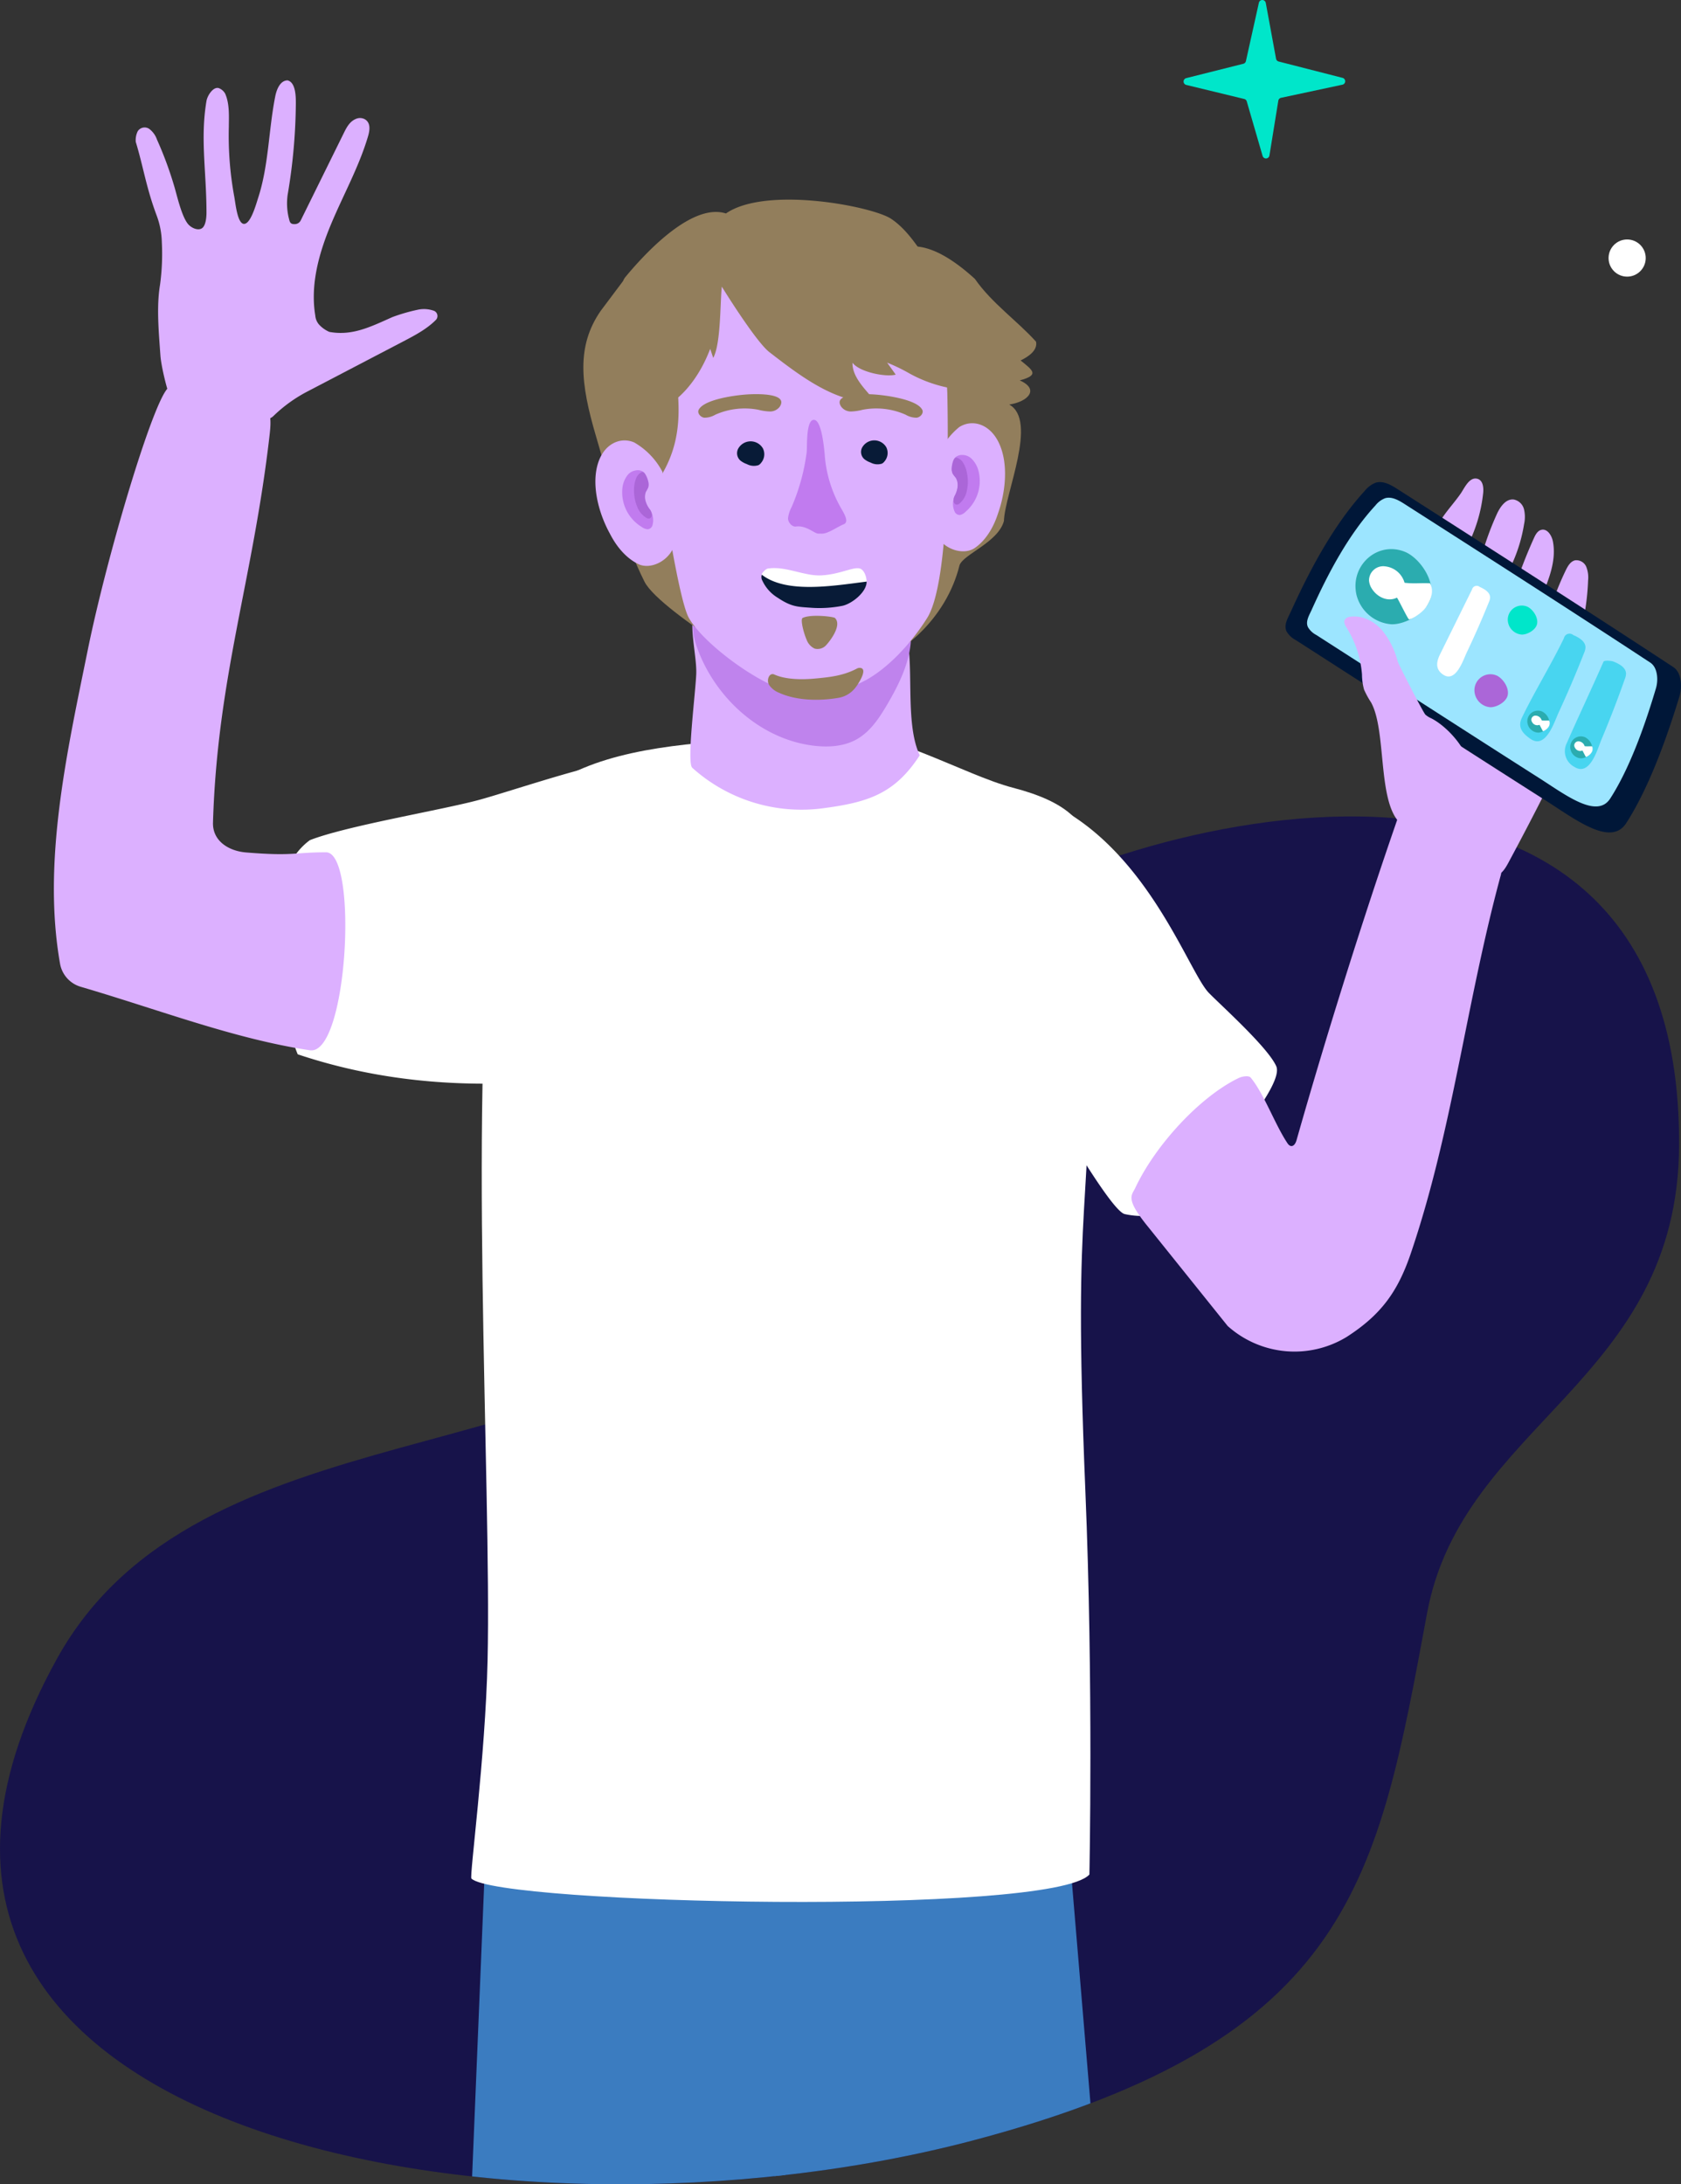 <svg xmlns="http://www.w3.org/2000/svg" xmlns:xlink="http://www.w3.org/1999/xlink" width="453.746" height="589.407" viewBox="0 0 453.746 589.407"><rect x="0" y="0" width="453.746" height="589.407" fill="#333333" stroke="none"/><defs><style>.a{fill:none;}.b{fill:#17134a;}.c{clip-path:url(#a);}.d{fill:#3b7cc0;}.e{fill:#fff;}.f{fill:#dcb0ff;}.g{fill:#bf83ed;}.h{fill:#927e5c;}.i{fill:#c17bef;}.j{fill:#ab66d8;}.k{fill:#081b37;}.l{fill:#001738;}.m{fill:#9ce5ff;}.n{fill:#2bacaf;}.o{fill:#00e6ca;}.p{fill:#48d5f0;}</style><clipPath id="a"><path class="a" d="M2674.039,717.23c-40.665,53.266-148.463,32.919-186.654,101.879-71.428,128.977,122.042,163.187,247.568,129.922,102.3-27.11,108.95-70.588,122.25-142.2,9.529-51.312,67.777-62.44,68.03-126.342.511-129.411-153.758-87.31-194.372-57.8C2673.9,664.079,2696.7,687.546,2674.039,717.23Z" transform="translate(-2471.999 -591.847)"/></clipPath></defs><g transform="translate(-2471.999 -161.147)"><path class="b" d="M2674.039,717.23c-40.665,53.266-148.463,32.919-186.654,101.879-71.428,128.977,122.042,163.187,247.568,129.922,102.3-27.11,108.95-70.588,122.25-142.2,9.529-51.312,67.777-62.44,68.03-126.342.511-129.411-153.758-87.31-194.372-57.8C2673.9,664.079,2696.7,687.546,2674.039,717.23Z" transform="translate(0 -210.395)"/><g transform="translate(2471.999 381.452)"><g class="c"><path class="d" d="M2924.159,1605.789c-11.416-13.735-52.069-391.693-52.083-471.148,0-8.678,5.7-16.24,14.356-16.879l53.154-3.925a15.561,15.561,0,0,1,16.652,14.218l38.959,464.139" transform="translate(-2667.435 -846.816)"/><path class="d" d="M2755.851,1609.176c5.911,0,41.429-401.212,35.895-486.234-.454-6.979-5.157-12.85-12.151-12.773l-69.534.762-20.143,488.037" transform="translate(-2578.451 -845.045)"/></g></g><path class="e" d="M2727.264,586.466c5.638-41.075,62.144-34.888,91.636-38.691,12.971-1.672,35.073,11.376,47.915,14.705,29.437,7.632,20.28,21.9,20.715,50.151,1.09,70.866-4.676,53.49-1.091,139.552,2.181,52.332,1.091,103.574,1.091,103.574-10.085,11.206-159.7,8.116-166.809,1.09-.57-.563,3.765-32.624,4.361-58.874C2726.173,750,2719.632,642.069,2727.264,586.466Z" transform="translate(-121.474 -188.794)"/><path class="f" d="M2836.824,516.6a44.07,44.07,0,0,0,34.8,10.984c12.451-1.6,19.763-3.821,26.6-14.35-3.675-7.821-1.885-21.267-3.108-29.822a15.515,15.515,0,0,0-1.292-5.134,12.86,12.86,0,0,0-3.1-3.533c-6.253-5.433-13.919-9.782-22.2-10.038-9.288-.286-29.047,1.144-31.354,10.369-1.09,4.361.947,11.875.721,16.359C2837.6,497.331,2835.3,515.216,2836.824,516.6Z" transform="translate(-177.963 -148.273)"/><path class="g" d="M2869.858,508.016c4.063.538,8.39.344,11.967-1.656,3.673-2.054,6.107-5.734,8.24-9.363,3.542-6.023,6.745-12.649,6.462-19.631a10.247,10.247,0,0,0-.9-4.144c-1.314-2.653-4.159-4.123-6.822-5.417-6.47-3.145-13.019-6.317-20.051-7.835-12.1-2.611-35.87,3.849-30.277,20.761C2843.019,494.47,2855.334,506.092,2869.858,508.016Z" transform="translate(-178.613 -145.701)"/><path class="h" d="M2784.518,316.823c-6.581,9.527-5.452,19.624-1.267,33.8,4.833,16.367,7.186,27.454,13.083,39.249,2.18,4.361,13.083,11.993,19.625,16.354,2.158-5.885-8.988-17.774-9.812-23.985-.927-6.095-6.785,1.463-12.162-1.545,9.981-14.809,9.888-25.3,13.251-37.7,1.217-12.928-7.547-24.546-16.178-34.888" transform="translate(-150.382 -71.786)"/><path class="h" d="M2948.857,377.141c1.031-2.964,10.444-6.181,11.979-11.929.25-7.476,9.216-27.07,1.437-31.425,4.966-.722,8.344-4.077,2.837-6.511,5.43-1.461,3.537-2.706.226-5.382,2.136-1.022,4.648-2.746,4.171-5.064-5.06-5.632-11.92-10.351-16.51-16.948-47.286-43.022-32.853,84.909-33.287,105.925C2932.953,402.643,2945.337,391.5,2948.857,377.141Z" transform="translate(-217.853 -63.482)"/><path class="f" d="M2898.008,334.766a41.559,41.559,0,0,0-4.751-18.665,37.011,37.011,0,0,0-27.845-18.138c-34.823,1.915-30.845,13.668-41.949,21.463,1.786,13.872,4.474,25.237-2.863,37.145-.181-.34,4.718,33.06,7.632,38.159,4.361,7.632,20.742,19.032,27.257,19.624,11.993,1.09,16.354-1.091,16.354-1.091,7.632-2.181,15.777-10.635,20.714-18.534C2898.008,386.008,2898.381,354.137,2898.008,334.766Z" transform="translate(-170.288 -66.834)"/><g transform="translate(2632.709 279.993)"><path class="f" d="M2804.282,401.953a19.61,19.61,0,0,0-7.639-7.93c-3.764-1.589-8.146.414-9.771,5.711-1.827,5.953.283,13.552,3.2,18.848,2.047,4.033,4.837,6.978,7.936,8.378,2.969,1.241,7.224-.574,9.052-4.1Z" transform="translate(-2786.19 -393.493)"/><path class="i" d="M2806.518,415.745c.046-.842.647-1.266.856-2.036a3.4,3.4,0,0,0-.057-1.693,4.54,4.54,0,0,0-1.338-2.421,2.659,2.659,0,0,0-2.043-.335,3.537,3.537,0,0,0-2.3,1.47,6.993,6.993,0,0,0-1.236,3.352,10.922,10.922,0,0,0,5.2,10.408,3.11,3.11,0,0,0,1.576.63,1.44,1.44,0,0,0,1.339-1.055,4.992,4.992,0,0,0-.2-3.322c-.424-.94-1.021-1.554-1.419-2.517a4.255,4.255,0,0,1-.306-3.125" transform="translate(-2793.112 -401.157)"/><path class="j" d="M2807.176,411.784a8.176,8.176,0,0,0-.591,3.06,11.534,11.534,0,0,0,.85,4.674,5.943,5.943,0,0,0,2.473,3,1.144,1.144,0,0,0,.93.152,1.057,1.057,0,0,0,.574-.991,2.663,2.663,0,0,0-.673-1.586,6.317,6.317,0,0,1-1.034-2.1,4.021,4.021,0,0,1,.079-2.479,10.2,10.2,0,0,0,.65-1.241,3.1,3.1,0,0,0-.007-1.479,8.508,8.508,0,0,0-.477-1.362c-.346-.817-.762-1.523-1.389-1.2a3.03,3.03,0,0,0-1.385,1.553" transform="translate(-2796.151 -401.63)"/></g><g transform="translate(2724.694 275.355)"><path class="f" d="M2966.022,394.536a19.612,19.612,0,0,1,6.233-9.077c3.451-2.186,8.1-.93,10.577,4.028,2.78,5.572,1.947,13.414-.064,19.119-1.357,4.315-3.625,7.678-6.452,9.568-2.724,1.713-7.219.621-9.6-2.556Z" transform="translate(-2966.022 -384.426)"/><path class="i" d="M2975.667,407.98c-.184-.823-.846-1.143-1.179-1.868a3.4,3.4,0,0,1-.222-1.679,4.547,4.547,0,0,1,.922-2.609,2.659,2.659,0,0,1,1.96-.665,3.539,3.539,0,0,1,2.511,1.071,7,7,0,0,1,1.77,3.1,10.921,10.921,0,0,1-3.423,11.121,3.113,3.113,0,0,1-1.451.881,1.442,1.442,0,0,1-1.495-.821,4.99,4.99,0,0,1-.351-3.309c.264-1,.752-1.7.986-2.716a4.261,4.261,0,0,0-.211-3.133" transform="translate(-2970.037 -392.595)"/><path class="j" d="M2977.283,403.906a8.18,8.18,0,0,1,1.086,2.922,11.549,11.549,0,0,1-.07,4.75,5.946,5.946,0,0,1-1.947,3.363,1.144,1.144,0,0,1-.893.3,1.056,1.056,0,0,1-.729-.883,2.662,2.662,0,0,1,.4-1.675,6.319,6.319,0,0,0,.675-2.241,4.023,4.023,0,0,0-.485-2.433,10.181,10.181,0,0,1-.845-1.118,3.092,3.092,0,0,1-.236-1.46,8.44,8.44,0,0,1,.247-1.422c.207-.863.5-1.627,1.173-1.41a3.029,3.029,0,0,1,1.622,1.3" transform="translate(-2970.032 -393.286)"/></g><path class="i" d="M2897.795,392.609a33.852,33.852,0,0,0,4.242,13.642c.812,1.448,2.442,3.9.853,4.556-1.862.77-4.186,2.518-5.849,2.534l-1-.014c-.958.1-3.211-2.288-6.052-1.907-1.15.154-2.261-1.3-2.126-2.349a8.8,8.8,0,0,1,.972-2.944,54.815,54.815,0,0,0,4.046-14.732c.185-1.23-.288-9.332,2.181-8.722,2.018.505,2.624,8.594,2.736,9.938" transform="translate(-203.141 -108.197)"/><path class="e" d="M2901.317,466.494c-.014-.088.96-1.928.96-2.018,0-1.542-.8-3.265-1.826-3.535-1.875-.494-5.154,1.531-10.264,1.853-4.7.3-9.564-2.562-14.521-1.853-.7.1-1.88,1.487-1.668,1.683,5.561,5.123,18.031,5.054,27.319,3.87" transform="translate(-196.362 -146.393)"/><path class="k" d="M2873.913,464.344a1.969,1.969,0,0,0,.167,1.63,10.62,10.62,0,0,0,4.133,4.581c3.831,2.554,5.438,2.439,9.413,2.726a32.3,32.3,0,0,0,8.031-.546c2.674-.58,6.626-3.81,6.542-6.542-9.294,1.186-21.629,3.271-28.285-1.85" transform="translate(-196.282 -148.11)"/><path class="h" d="M2896.417,492.484a4.242,4.242,0,0,0,2.155,2.374,3.118,3.118,0,0,0,2.952-.758c.761-.743,4.653-5.434,2.531-7.509-.456-.373-6.542-1.091-8.722,0-.65.325.21,3.89,1.085,5.893" transform="translate(-206.685 -158.695)"/><path class="k" d="M2861.205,396.061a2.635,2.635,0,0,0,.708,3.143,6.024,6.024,0,0,0,1.7.913,4.026,4.026,0,0,0,3.139.276,2.262,2.262,0,0,0,.7-.627,3.566,3.566,0,0,0,.47-3.914,3.842,3.842,0,0,0-6.722.208" transform="translate(-190.005 -113.734)"/><path class="k" d="M2926.619,395.5a2.563,2.563,0,0,0,.7,3.065,5.888,5.888,0,0,0,1.657.892,3.934,3.934,0,0,0,3.066.27,2.169,2.169,0,0,0,.681-.611,3.479,3.479,0,0,0,.46-3.82,3.75,3.75,0,0,0-6.561.2" transform="translate(-221.962 -113.483)"/><path class="h" d="M2840.612,373.26c-.492.916.478,2.052,1.509,2.175a5.8,5.8,0,0,0,2.96-.813,19.52,19.52,0,0,1,11.61-1.334,14.508,14.508,0,0,0,3.08.464,3.257,3.257,0,0,0,2.7-1.283c2.61-3.972-7.435-3.421-9.032-3.3-2.8.192-11.312,1.258-12.826,4.091" transform="translate(-180.002 -101.571)"/><path class="h" d="M2937.37,373.26c.492.916-.478,2.052-1.51,2.175a5.8,5.8,0,0,1-2.96-.813,19.52,19.52,0,0,0-11.611-1.334,14.5,14.5,0,0,1-3.08.464,3.257,3.257,0,0,1-2.7-1.283c-2.61-3.972,7.436-3.421,9.031-3.3,2.8.192,11.313,1.258,12.827,4.091" transform="translate(-216.444 -101.571)"/><path class="h" d="M2880.285,520.205a5.87,5.87,0,0,1-2.71-2.111l-.018-.03c-.764-1.3.058-3.414,1.429-2.794,3.082,1.392,7.521,1.4,10.9,1.09,4.059-.366,7.652-.759,11.27-2.635a1.761,1.761,0,0,1,.7-.246c2.914-.152-.583,4.937-1.211,5.607a7.272,7.272,0,0,1-4.319,2.469C2891.239,522.437,2885.028,522.361,2880.285,520.205Z" transform="translate(-197.97 -172.111)"/><path class="h" d="M2886.756,306.635c4.753,1.978,7.647.728,12.393-1.269L2883.394,293.3l11.4.517c-10.061-3.057-12.978-16.335-21.717-22.182-5.017-3.356-33.705-8.95-44.589-1.442-9.831-3.147-23.534,12.8-27.185,17.21a3,3,0,0,0-.394,3.143,68.891,68.891,0,0,1,5.383,35.556q1.808-5.346,3.1-10.942-.649,4.426-1.3,8.857c6.631-1.7,12.688-8.182,16.145-17.29l.825,2.442c2.06-3.819,1.838-14.615,2.311-19.228.533.875,9.508,15.338,13.029,17.816,8.765,6.781,18.046,13.747,28.553,13.435-1.8-2.64-6.438-6.386-6.3-10.719,1.8,2.493,8.956,3.961,11.663,3.208.094.132-.836-1.174-2.32-3.231a48.612,48.612,0,0,1,5.4,2.56,36.639,36.639,0,0,0,12.426,4.447c3.5.567,10.411-1.492,13.153-.38C2896.1,314.282,2892.333,311.553,2886.756,306.635Z" transform="translate(-160.539 -51.446)"/><path class="a" d="M2801.793,412.118c.435-.09.611-.6.707-1.037q1.068-4.837,1.67-9.762a2.666,2.666,0,0,0,.842,1.685,76.722,76.722,0,0,0,2.562-17.689,12.1,12.1,0,0,0-.282-3.548,11,11,0,0,0-3.63-5.052,32.748,32.748,0,0,0-4.429-3.291c-1.689-1.046-3.8-1.953-5.6-1.125a5.182,5.182,0,0,0-2.051,1.946c-3.036,4.594-2.427,9.913-1.017,14.893a72.169,72.169,0,0,0,6.267,15.224q1.14,2.063,2.414,4.048C2799.5,408.8,2801.453,412.188,2801.793,412.118Z" transform="translate(-155.049 -102.989)"/><path class="e" d="M2623.472,642.346c-3.271-7.632-13.083-45.79,3.271-57.783,9.79-3.862,35.637-8.132,45.791-10.9,7.267-1.983,27.256-8.722,34.888-9.812,6.148-.878-8.986,18.427-8.184,24.587a105.121,105.121,0,0,1,.147,25.969c-1.354,11.387-3.41,34.948-14.859,35.574C2661.059,651.261,2641.056,648.227,2623.472,642.346Z" transform="translate(-71.106 -196.704)"/><path class="f" d="M2507.669,527.156a7.919,7.919,0,0,1-5.57-6.222c-4.824-27.382,1.835-56.918,7.466-84.575,5.563-27.329,18.924-71.407,22.253-71.029a192.973,192.973,0,0,1,23.759,4.217c3.853.936,3.5,5.089,3.049,9.029-4.51,39.06-14.068,65.057-15.244,104.281-.146,4.86,4.1,7.662,8.946,8.058,12.84,1.047,12.84-.044,21.563-.044,8.79,0,5.863,54.956-4.361,53.422C2549.248,541.252,2529.2,533.476,2507.669,527.156Z" transform="translate(-13.892 -99.742)"/><path class="f" d="M2552.423,287.549c-.151.249-1.949-6.51-2.181-9.812-.419-5.979-1.1-13.123-.1-19.032a61.526,61.526,0,0,0,.485-11.422,21.928,21.928,0,0,0-1.392-7.268c-2.834-7.55-3.574-13.058-5.643-19.863a5.4,5.4,0,0,1,.538-2.9,2.213,2.213,0,0,1,3.117-.606,6.154,6.154,0,0,1,2.068,2.872,99.152,99.152,0,0,1,4.73,12.834c.758,2.593,1.924,7.806,3.615,9.913.92,1.146,2.98,2.044,4.02,1,1-1,1-3.66,1-4.019,0-11.054-1.725-19.968,0-30.147.263-1.551,1.905-3.99,3.379-3.442a3.339,3.339,0,0,1,1.645,1.432c1.23,2.731,1.025,6.049,1.005,9.044a90.892,90.892,0,0,0,1.444,18.655c.345,1.732.82,7.279,2.576,7.473,1.85.2,3.352-5.333,3.925-7.1,2.845-8.8,2.78-18.259,4.592-27.329.385-1.925,1.353-4.262,3.315-4.29,2.236.538,2.262,4.451,2.236,6.567a152.994,152.994,0,0,1-2.213,24.322,16.962,16.962,0,0,0,.242,5.971c.35,1.344.331,1.97,1.754,1.931a1.806,1.806,0,0,0,1.55-1.025l11.583-23.48c.771-1.563,1.6-3.2,3.327-3.9a2.715,2.715,0,0,1,2.46.149c1.568,1,1.25,3,.774,4.6-2.42,8.159-6.613,15.662-9.906,23.509s-5.719,16.421-4.321,24.816a4.252,4.252,0,0,0,.971,2.383,8.178,8.178,0,0,0,2.823,2.026c6.237,1.159,11.284-1.448,17.083-4.019a48.716,48.716,0,0,1,7.035-2.01,7.932,7.932,0,0,1,3.906.269,1.519,1.519,0,0,1,.745,2.52c-2.434,2.453-5.613,4.14-8.706,5.755l-25.936,13.545a39.066,39.066,0,0,0-9.208,6.628c-3.518,3.518-14.381-3.162-18.844-5.485C2560.192,287.7,2552.152,288,2552.423,287.549Z" transform="translate(-34.945 -20.707)"/><path class="e" d="M3050.318,631.449c3.143,3.243,15.962,14.706,18.2,19.795,2.195,4.99-14.269,23.1-17.5,29.287a21.373,21.373,0,0,1-23.37,10.623c-4.673-.919-28.233-43.69-29.258-44.9-10.7-12.675,17.378-13.026,10.062-25.865-2.954-5.185-24.841-45.208-19.753-44.909C3029.061,577.847,3043.666,624.585,3050.318,631.449Z" transform="translate(-252.031 -202.397)"/><path class="f" d="M3168.644,604.723a3.869,3.869,0,0,0-1.74-1.47l-23.183-12.674a1.942,1.942,0,0,0-2.769,1.062c-9.386,27.027-19.447,59.146-27.308,86.836-.451,1.587-1.533,2.19-2.447.817-3.414-5.123-6.288-13.287-9.915-17.7-.553-.674-2.414-.3-3.2.075-10.391,4.974-22.49,18.037-27.958,29.668-.993,2.113-2.833,2.833,3.541,10.622l21.395,26.651a27.031,27.031,0,0,0,32.175,2.915c9.195-5.933,13.724-12.124,17.247-22.484,11.273-33.156,14.872-67.276,24.237-101.871A3.482,3.482,0,0,0,3168.644,604.723Z" transform="translate(-291.678 -209.659)"/><path class="f" d="M3214.585,505.334a6.382,6.382,0,0,1,1.915-3.71c1.825-1.374,4.416-.461,6.481.517a288.847,288.847,0,0,1,28.477,15.5,7.448,7.448,0,0,1,2.871,2.584,6.6,6.6,0,0,1,.375,4.029c-.771,5.346-3.185,10.3-5.612,15.122q-5.181,10.294-10.644,20.444c-.783,1.455-1.694,3.02-3.241,3.6a6.517,6.517,0,0,1-3.9-.14c-8.712-2.271-23.437-9.091-23.858-18.995C3206.921,531.9,3211.55,517.249,3214.585,505.334Z" transform="translate(-359.243 -165.98)"/><path class="f" d="M3241.326,417.5a40.54,40.54,0,0,1-4.412,14.57,2.284,2.284,0,0,0-.391,1.441,2,2,0,0,0,.543.91,10.552,10.552,0,0,0,3.21,2.409,79.241,79.241,0,0,1,4.711-13.577c.9-1.993,2.446-4.273,4.617-4a3.568,3.568,0,0,1,2.744,2.626,9,9,0,0,1,.028,3.983,41.735,41.735,0,0,1-3.243,10.73,8.974,8.974,0,0,0-1.093,3.44,2.693,2.693,0,0,0,1.868,2.777,134.677,134.677,0,0,1,5.111-13.129c.429-.951,1-2.006,2.01-2.251,1.614-.389,2.812,1.52,3.124,3.151.975,5.1-1.089,10.246-3.11,15.035l2.907,1.714a77.508,77.508,0,0,1,3.7-9.04c.552-1.137,1.288-2.384,2.525-2.64a2.9,2.9,0,0,1,2.982,1.762,7.8,7.8,0,0,1,.492,3.664,65.126,65.126,0,0,1-2.164,14.422c-11.548-2.074-23.041-5.517-32.846-11.957-7.555-4.963-9.592-11.386-4.48-19.152,1.562-2.372,3.532-4.465,5.144-6.811.875-1.274,2.154-4.175,4.1-3.987C3241.3,413.772,3241.482,416.015,3241.326,417.5Z" transform="translate(-368.982 -123.313)"/><g transform="translate(2818.998 291.237)"><path class="l" d="M3153.137,458.1a6.111,6.111,0,0,1-2.494-2.383c-.793-1.766.439-3.664,1.239-5.427,5.123-11.28,11.549-23.346,19.829-32.38a7.217,7.217,0,0,1,2.983-2.265c2.019-.624,4.107.563,5.887,1.7,23.861,15.264,50.552,32.326,74.493,48.06,2.243,1.474,2.42,5.331,1.639,7.9-3.156,10.358-8.032,24.382-14.377,34.206-4.156,6.434-13.685-1-21.715-6.11C3198.073,487.054,3175.631,472.536,3153.137,458.1Z" transform="translate(-3150.387 -415.476)"/><path class="m" d="M3164.21,460.732a5.572,5.572,0,0,1-2.23-2.109c-.72-1.552.35-3.2,1.038-4.731,4.408-9.808,9.959-20.288,17.182-28.1a6.165,6.165,0,0,1,2.613-1.949c1.778-.523,3.636.536,5.222,1.55,21.252,13.6,45.026,28.8,66.353,42.81,2,1.312,2.2,4.686,1.532,6.923-2.679,9.022-6.84,21.232-12.344,29.753-3.6,5.581-12.106-1.019-19.259-5.573C3204.236,486.522,3184.246,473.59,3164.21,460.732Z" transform="translate(-3155.933 -419.495)"/><path class="n" d="M3196.983,471.106a10.534,10.534,0,0,1-9.39-7.844c-1.909-8.04,5.781-14.91,13.358-11.574,3.659,1.721,7.711,7.331,6.707,12.059C3206.747,468.029,3200.647,471.239,3196.983,471.106Z" transform="translate(-3168.418 -432.744)"/><path class="j" d="M3254.372,525.715a4.635,4.635,0,0,1-4.132-3.451,4.316,4.316,0,0,1,5.878-5.093c1.61.757,3.393,3.226,2.951,5.306C3258.667,524.362,3255.984,525.774,3254.372,525.715Z" transform="translate(-3199.101 -464.968)"/><path class="o" d="M3271.447,488.41a4.078,4.078,0,0,1-3.635-3.037,3.8,3.8,0,0,1,5.172-4.481c1.416.666,2.985,2.838,2.6,4.669C3275.228,487.219,3272.866,488.462,3271.447,488.41Z" transform="translate(-3207.693 -447.268)"/><path class="e" d="M3201.961,468.348c-2.4,1.2-5.232-.083-6.7-2.329a4.7,4.7,0,0,1-.822-2.288,3.831,3.831,0,0,1,4.409-3.82,6.111,6.111,0,0,1,5.18,4.416c2.589.313,4.259.011,6.864.149,1.023,1.732.559,4.109-1.1,6.5-1.161,1.673-4.274,3.533-4.619,3.186C3204.7,473.7,3202.1,468.279,3201.961,468.348Z" transform="translate(-3171.902 -437.167)"/><path class="a" d="M3204.845,540.48l-.091-.058" transform="translate(-3176.946 -476.511)"/><path class="e" d="M3231.195,488.692l8.618-17.463a1.3,1.3,0,0,1,2.1-.7c1.31.581,2.837,1.49,2.781,2.922a3.581,3.581,0,0,1-.327,1.186q-2.768,6.834-5.938,13.5c-1.044,2.195-3.008,8.435-6.5,5.987C3229.868,492.674,3230.209,490.688,3231.195,488.692Z" transform="translate(-3189.48 -442.237)"/><path class="p" d="M3274.688,518.144c3.324-6.924,8.02-14.54,11.344-21.464a1.536,1.536,0,0,1,2.48-.851c1.557.671,3.376,1.726,3.328,3.421a4.238,4.238,0,0,1-.372,1.407q-3.186,8.121-6.852,16.045c-1.208,2.611-3.45,10.019-7.611,7.168C3274.541,522.181,3273.548,520.518,3274.688,518.144Z" transform="translate(-3210.878 -454.576)"/><path class="p" d="M3298.322,531.942c3.08-7.037,6.832-14.94,9.911-21.977.186-.424,2.108-.259,2.635-.054,1.58.616,3.435,1.607,3.446,3.3a4.256,4.256,0,0,1-.322,1.419q-2.9,8.228-6.286,16.275c-1.116,2.652-3.1,10.133-7.355,7.43A4.786,4.786,0,0,1,3298.322,531.942Z" transform="translate(-3222.406 -461.504)"/><path class="n" d="M3280.844,541.956a3.086,3.086,0,0,1-2.751-2.3,2.873,2.873,0,0,1,3.913-3.391,3.661,3.661,0,0,1,1.965,3.533C3283.7,541.054,3281.917,541.995,3280.844,541.956Z" transform="translate(-3212.729 -474.358)"/><path class="e" d="M3282.3,541.148a1.578,1.578,0,0,1-1.964-.682,1.376,1.376,0,0,1-.24-.671,1.121,1.121,0,0,1,1.292-1.119,1.789,1.789,0,0,1,1.517,1.294c.759.092,1.248,0,2.011.044a1.792,1.792,0,0,1-.323,1.905c-.34.49-1.253,1.035-1.354.934C3283.106,542.716,3282.343,541.127,3282.3,541.148Z" transform="translate(-3213.75 -475.654)"/><path class="n" d="M3303.48,555.53a3.087,3.087,0,0,1-2.751-2.3,2.874,2.874,0,0,1,3.914-3.391,3.66,3.66,0,0,1,1.965,3.533C3306.34,554.628,3304.553,555.569,3303.48,555.53Z" transform="translate(-3223.786 -480.989)"/><path class="e" d="M3304.939,554.721a1.577,1.577,0,0,1-1.964-.683,1.371,1.371,0,0,1-.241-.67,1.122,1.122,0,0,1,1.292-1.12,1.791,1.791,0,0,1,1.518,1.294c.758.092,1.248,0,2.011.044a1.792,1.792,0,0,1-.323,1.905c-.34.49-1.253,1.035-1.354.933C3305.742,556.29,3304.979,554.7,3304.939,554.721Z" transform="translate(-3224.807 -482.285)"/></g><path class="f" d="M3195.811,541.394c-5.321-6.562-3.1-24.446-7.175-31.844a23.5,23.5,0,0,1-1.9-3.48,15.685,15.685,0,0,1-.552-4.029,27.746,27.746,0,0,0-4.113-12.584c-.434-.7-.91-1.574-.491-2.28a1.931,1.931,0,0,1,1.461-.748c3.172-.444,6.375,1.179,8.511,3.567a22,22,0,0,1,4.275,8.519c.246.818,6.867,13.719,7.468,14.327a5.768,5.768,0,0,0,1.554.977c4.775,2.427,11.074,9.6,10.638,15.474s-5.245,11.734-11.126,11.417" transform="translate(-346.548 -158.862)"/><circle class="e" cx="5.014" cy="5.014" r="5.014" transform="translate(2906.193 225.765)"/><path class="o" d="M3118.777,161.912,3121.553,177a.954.954,0,0,0,.7.744l17.252,4.415a.945.945,0,0,1-.037,1.84L3122.9,187.54a.952.952,0,0,0-.735.774l-2.4,14.8a.947.947,0,0,1-1.842.114l-4.276-14.718a.947.947,0,0,0-.686-.656l-15.655-3.792a.946.946,0,0,1-.008-1.831l15.428-3.879a.942.942,0,0,0,.692-.712l3.5-15.749a.945.945,0,0,1,1.852.029Z" transform="translate(-305.114)"/></g></svg>